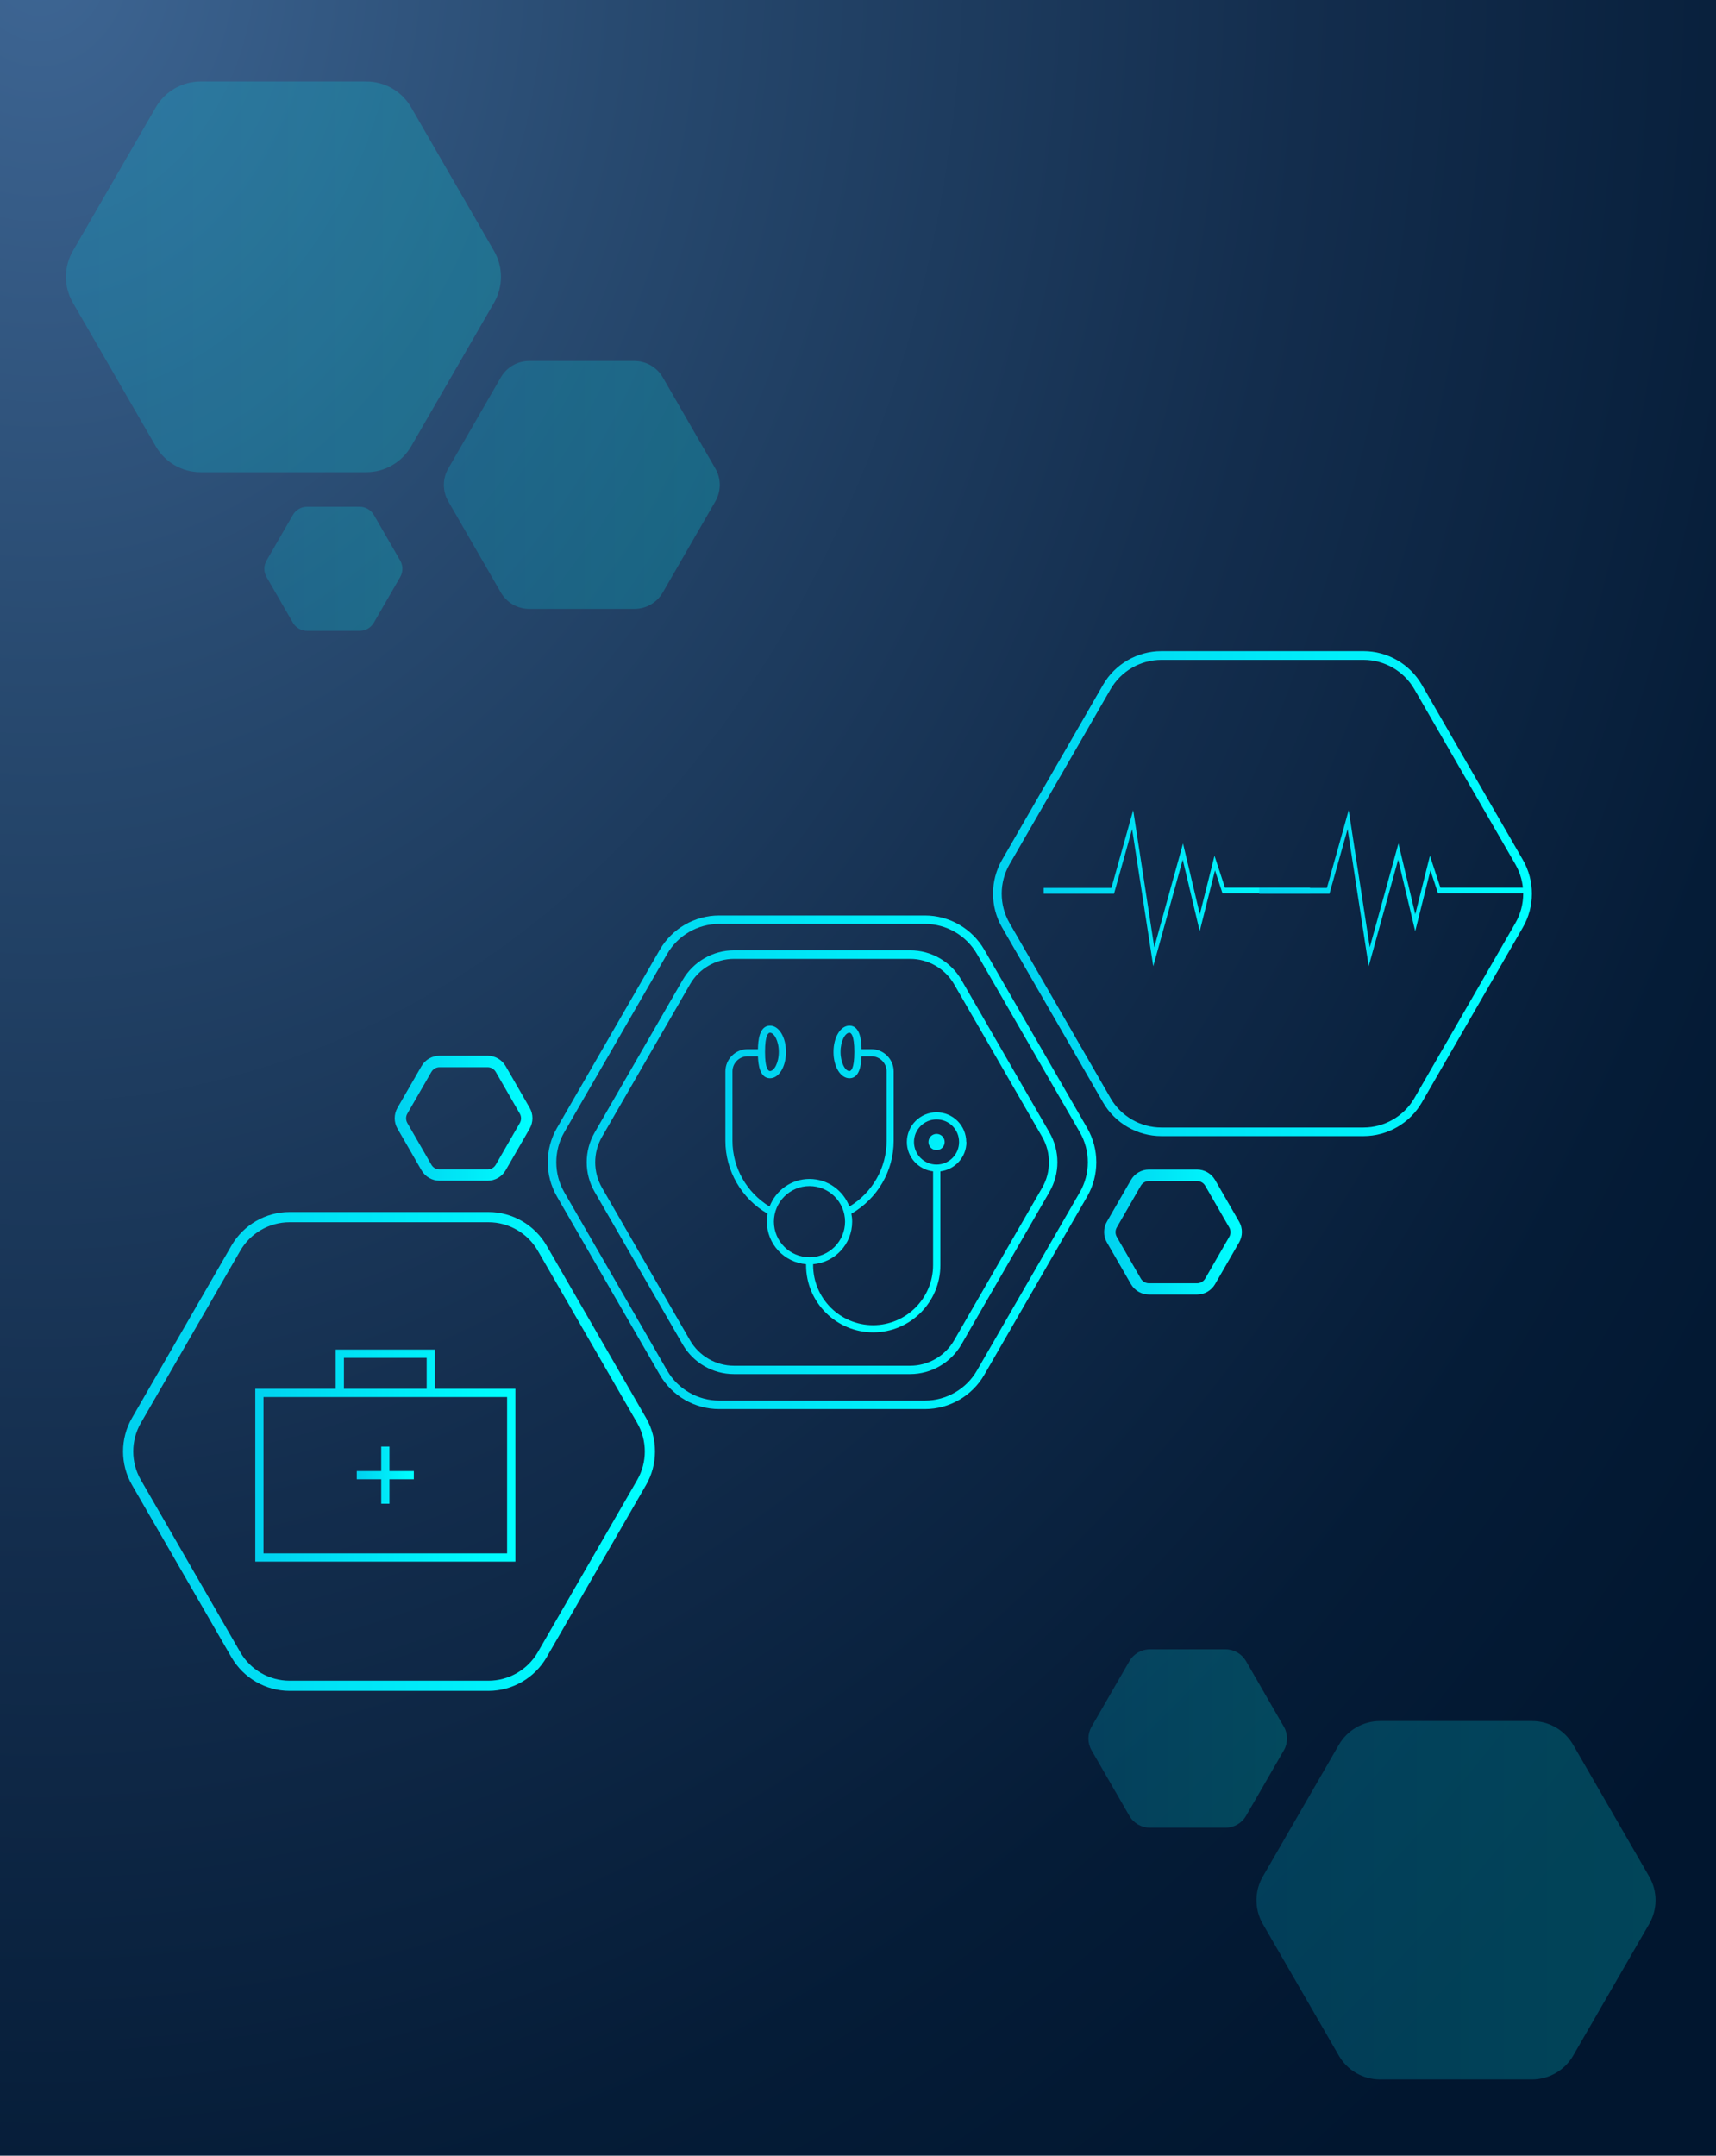 <?xml version="1.0" encoding="UTF-8"?>
<svg xmlns="http://www.w3.org/2000/svg" xmlns:xlink="http://www.w3.org/1999/xlink" viewBox="0 0 301 378">
  <defs>
    <style>
      .cls-1 {
        fill: url(#linear-gradient-2);
      }

      .cls-1, .cls-2, .cls-3, .cls-4, .cls-5 {
        opacity: .2;
      }

      .cls-6 {
        fill: url(#linear-gradient-17);
      }

      .cls-7 {
        fill: url(#linear-gradient-15);
      }

      .cls-8 {
        fill: url(#linear-gradient-14);
      }

      .cls-9 {
        fill: url(#linear-gradient-6);
      }

      .cls-10 {
        isolation: isolate;
      }

      .cls-11 {
        fill: url(#linear-gradient-11);
      }

      .cls-2 {
        fill: url(#linear-gradient-5);
      }

      .cls-12 {
        fill: url(#radial-gradient);
        mix-blend-mode: multiply;
      }

      .cls-3 {
        fill: url(#linear-gradient);
      }

      .cls-13 {
        fill: url(#linear-gradient-10);
      }

      .cls-4 {
        fill: url(#linear-gradient-3);
      }

      .cls-14 {
        fill: url(#linear-gradient-16);
      }

      .cls-5 {
        fill: url(#linear-gradient-4);
      }

      .cls-15 {
        fill: url(#linear-gradient-7);
      }

      .cls-16 {
        fill: url(#linear-gradient-9);
      }

      .cls-17 {
        fill: url(#linear-gradient-8);
      }

      .cls-18 {
        fill: url(#linear-gradient-12);
      }

      .cls-19 {
        fill: url(#linear-gradient-13);
      }
    </style>
    <radialGradient id="radial-gradient" cx="298.17" cy="212.44" fx="298.17" fy="212.44" r="639.73" gradientTransform="translate(-174.93 -170.03) scale(.61 .76)" gradientUnits="userSpaceOnUse">
      <stop offset="0" stop-color="#3e6694"/>
      <stop offset=".26" stop-color="#284a70"/>
      <stop offset=".57" stop-color="#132d4d"/>
      <stop offset=".82" stop-color="#051c37"/>
      <stop offset=".99" stop-color="#01162f"/>
    </radialGradient>
    <linearGradient id="linear-gradient" x1="77.85" y1="85.03" x2="126.25" y2="85.03" gradientUnits="userSpaceOnUse">
      <stop offset="0" stop-color="#00d1ef"/>
      <stop offset="1" stop-color="aqua"/>
    </linearGradient>
    <linearGradient id="linear-gradient-2" x1="190.91" y1="304.84" x2="225.74" y2="304.84" xlink:href="#linear-gradient"/>
    <linearGradient id="linear-gradient-3" x1="46.36" y1="99.74" x2="70.59" y2="99.74" xlink:href="#linear-gradient"/>
    <linearGradient id="linear-gradient-4" x1="220.4" y1="333.21" x2="290.39" y2="333.21" xlink:href="#linear-gradient"/>
    <linearGradient id="linear-gradient-5" x1="11.57" y1="48.54" x2="87.86" y2="48.54" xlink:href="#linear-gradient"/>
    <linearGradient id="linear-gradient-6" x1="69.24" y1="196.09" x2="93.4" y2="196.09" xlink:href="#linear-gradient"/>
    <linearGradient id="linear-gradient-7" x1="193.67" y1="216.05" x2="217.84" y2="216.05" xlink:href="#linear-gradient"/>
    <linearGradient id="linear-gradient-8" x1="21.6" y1="254.52" x2="114.89" y2="254.52" xlink:href="#linear-gradient"/>
    <linearGradient id="linear-gradient-9" x1="174.18" y1="156.71" x2="268.71" y2="156.71" xlink:href="#linear-gradient"/>
    <linearGradient id="linear-gradient-10" x1="96.08" y1="203.8" x2="192.31" y2="203.8" xlink:href="#linear-gradient"/>
    <linearGradient id="linear-gradient-11" x1="102.91" y1="203.8" x2="185.48" y2="203.8" xlink:href="#linear-gradient"/>
    <linearGradient id="linear-gradient-12" x1="130.46" y1="187.44" x2="166.75" y2="223.73" xlink:href="#linear-gradient"/>
    <linearGradient id="linear-gradient-13" x1="140.96" y1="176.94" x2="177.25" y2="213.23" xlink:href="#linear-gradient"/>
    <linearGradient id="linear-gradient-14" x1="44.78" y1="255.24" x2="90.4" y2="255.24" xlink:href="#linear-gradient"/>
    <linearGradient id="linear-gradient-15" x1="62.58" y1="258.67" x2="72.59" y2="258.67" xlink:href="#linear-gradient"/>
    <linearGradient id="linear-gradient-16" x1="183.07" y1="155.75" x2="229.78" y2="155.75" xlink:href="#linear-gradient"/>
    <linearGradient id="linear-gradient-17" x1="220.87" y1="155.75" x2="267.57" y2="155.75" xlink:href="#linear-gradient"/>
  </defs>
  <g class="cls-10">
    <g id="Layer_1" data-name="Layer 1">
      <rect class="cls-12" x="-.93" y="-1.96" width="302.87" height="381.91"/>
      <path class="cls-3" d="m111.28,63.3h-18.45c-2.06,0-3.96,1.1-4.98,2.88l-9.22,15.98c-1.03,1.78-1.03,3.97,0,5.75l9.22,15.98c1.03,1.78,2.93,2.88,4.98,2.88h18.45c2.06,0,3.96-1.1,4.98-2.88l9.22-15.98c1.03-1.78,1.03-3.97,0-5.75l-9.22-15.98c-1.03-1.78-2.93-2.88-4.98-2.88Z"/>
      <path class="cls-1" d="m214.97,289.21h-13.27c-1.48,0-2.85.79-3.59,2.07l-6.64,11.5c-.74,1.28-.74,2.86,0,4.14l6.64,11.5c.74,1.28,2.11,2.07,3.59,2.07h13.27c1.48,0,2.85-.79,3.59-2.07l6.64-11.5c.74-1.28.74-2.86,0-4.14l-6.64-11.5c-.74-1.28-2.11-2.07-3.59-2.07Z"/>
      <path class="cls-4" d="m63.09,88.86h-9.23c-1.03,0-1.98.55-2.49,1.44l-4.62,8c-.51.89-.51,1.99,0,2.88l4.62,8c.51.89,1.47,1.44,2.49,1.44h9.23c1.03,0,1.98-.55,2.49-1.44l4.62-8c.51-.89.51-1.99,0-2.88l-4.62-8c-.51-.89-1.47-1.44-2.49-1.44Z"/>
      <path class="cls-5" d="m268.73,301.79h-26.67c-2.97,0-5.72,1.59-7.21,4.16l-13.34,23.1c-1.49,2.57-1.49,5.75,0,8.32l13.34,23.1c1.49,2.57,4.23,4.16,7.21,4.16h26.67c2.97,0,5.72-1.59,7.21-4.16l13.34-23.1c1.49-2.57,1.49-5.75,0-8.32l-13.34-23.1c-1.49-2.57-4.23-4.16-7.21-4.16Z"/>
      <path class="cls-2" d="m64.26,14.29h-29.08c-3.24,0-6.23,1.73-7.86,4.54l-14.54,25.18c-1.62,2.81-1.62,6.26,0,9.07l14.54,25.18c1.62,2.81,4.61,4.54,7.86,4.54h29.08c3.24,0,6.23-1.73,7.86-4.54l14.54-25.18c1.62-2.81,1.62-6.26,0-9.07l-14.54-25.18c-1.62-2.81-4.61-4.54-7.86-4.54Z"/>
      <path class="cls-9" d="m85.54,207.04h-8.45c-1.29,0-2.5-.7-3.15-1.82l-4.22-7.32c-.65-1.12-.65-2.51,0-3.64l4.22-7.32c.65-1.12,1.85-1.82,3.15-1.82h8.45c1.29,0,2.5.7,3.15,1.82l4.22,7.32c.65,1.12.65,2.51,0,3.64l-4.22,7.32c-.65,1.12-1.85,1.82-3.15,1.82Zm-8.45-19.9c-.58,0-1.12.31-1.42.82l-4.22,7.32c-.29.5-.29,1.13,0,1.64l4.22,7.32c.29.5.83.82,1.42.82h8.45c.58,0,1.12-.31,1.42-.82l4.22-7.32c.29-.5.29-1.13,0-1.64l-4.22-7.32c-.29-.5-.83-.82-1.42-.82h-8.45Z"/>
      <path class="cls-15" d="m209.98,227h-8.45c-1.29,0-2.5-.7-3.15-1.82l-4.22-7.32c-.65-1.12-.65-2.51,0-3.64l4.22-7.32c.65-1.12,1.85-1.82,3.15-1.82h8.45c1.29,0,2.5.7,3.15,1.82l4.22,7.32c.65,1.12.65,2.51,0,3.64l-4.22,7.32c-.65,1.12-1.85,1.82-3.15,1.82Zm-8.45-19.9c-.58,0-1.12.31-1.42.82l-4.22,7.32c-.29.5-.29,1.13,0,1.64l4.22,7.32c.29.5.83.82,1.42.82h8.45c.58,0,1.12-.31,1.42-.82l4.22-7.32c.29-.5.29-1.13,0-1.64l-4.22-7.32c-.29-.5-.83-.82-1.42-.82h-8.45Z"/>
      <path class="cls-17" d="m85.68,296.5h-34.88c-4.19,0-8.1-2.26-10.2-5.89l-17.44-30.21c-2.1-3.63-2.1-8.14,0-11.77l17.44-30.21c2.1-3.63,6-5.89,10.2-5.89h34.88c4.19,0,8.1,2.26,10.2,5.89l17.44,30.21c2.1,3.63,2.1,8.14,0,11.77l-17.44,30.21c-2.1,3.63-6,5.89-10.2,5.89Zm-34.88-82.18c-3.56,0-6.87,1.91-8.65,4.99l-17.44,30.21c-1.78,3.08-1.78,6.91,0,9.99l17.44,30.21c1.78,3.08,5.09,4.99,8.65,4.99h34.88c3.56,0,6.87-1.91,8.65-4.99l17.44-30.21c1.78-3.08,1.78-6.91,0-9.99l-17.44-30.21c-1.78-3.08-5.09-4.99-8.65-4.99h-34.88Z"/>
      <path class="cls-16" d="m239.17,199.22h-35.45c-4.21,0-8.13-2.26-10.24-5.91l-17.72-30.7c-2.1-3.65-2.1-8.17,0-11.82l17.72-30.7c2.1-3.65,6.03-5.91,10.24-5.91h35.45c4.21,0,8.13,2.26,10.24,5.91l17.72,30.7c2.1,3.65,2.1,8.18,0,11.82l-17.72,30.7c-2.1,3.65-6.03,5.91-10.24,5.91Zm-35.45-83.51c-3.67,0-7.08,1.97-8.92,5.15l-17.72,30.7c-1.83,3.18-1.83,7.12,0,10.3l17.72,30.7c1.83,3.18,5.25,5.15,8.92,5.15h35.45c3.67,0,7.08-1.97,8.92-5.15l17.72-30.7c1.83-3.18,1.83-7.12,0-10.3l-17.72-30.7c-1.83-3.18-5.25-5.15-8.92-5.15h-35.45Z"/>
      <g>
        <path class="cls-13" d="m162.25,247.08h-36.11c-4.28,0-8.26-2.3-10.4-6l-18.05-31.27c-2.14-3.7-2.14-8.3,0-12.01l18.05-31.27c2.14-3.7,6.12-6,10.4-6h36.11c4.28,0,8.26,2.3,10.4,6l18.05,31.27c2.14,3.7,2.14,8.31,0,12.01l-18.05,31.27c-2.14,3.7-6.12,6-10.4,6Zm-36.11-85.07c-3.75,0-7.24,2.02-9.11,5.26l-18.05,31.27c-1.87,3.24-1.87,7.28,0,10.52l18.05,31.27c1.87,3.24,5.36,5.26,9.11,5.26h36.11c3.75,0,7.24-2.02,9.11-5.26l18.05-31.27c1.87-3.24,1.87-7.28,0-10.52l-18.05-31.27c-1.87-3.24-5.36-5.26-9.11-5.26h-36.11Z"/>
        <path class="cls-11" d="m159.65,240.95h-30.91c-3.7,0-7.14-1.99-8.99-5.19l-15.45-26.77c-1.85-3.2-1.85-7.18,0-10.39l15.45-26.77c1.85-3.2,5.3-5.19,8.99-5.19h30.91c3.7,0,7.14,1.99,8.99,5.19l15.45,26.77c1.85,3.2,1.85,7.18,0,10.39l-15.45,26.77c-1.85,3.2-5.3,5.19-8.99,5.19Zm-30.91-72.81c-3.17,0-6.12,1.7-7.7,4.45l-15.45,26.77c-1.58,2.74-1.58,6.15,0,8.9l15.45,26.77c1.58,2.74,4.54,4.45,7.7,4.45h30.91c3.17,0,6.12-1.7,7.71-4.45l15.45-26.77c1.58-2.74,1.58-6.15,0-8.9l-15.45-26.77c-1.58-2.74-4.54-4.45-7.71-4.45h-30.91Z"/>
      </g>
      <g>
        <path class="cls-18" d="m169.49,200.25c0-2.87-2.34-5.21-5.21-5.21s-5.21,2.34-5.21,5.21c0,2.66,2.02,4.84,4.6,5.15v16.45c0,5.8-4.72,10.52-10.52,10.52s-10.52-4.72-10.52-10.52v-.17c3.83-.32,6.85-3.54,6.85-7.46,0-.48-.05-.95-.14-1.4,4.58-2.64,7.42-7.47,7.42-12.78v-12.16c0-2.16-1.76-3.91-3.91-3.91h-1.73c-.02-1.47-.23-4.12-2.12-4.12-1.57,0-2.8,2.03-2.8,4.61s1.23,4.61,2.8,4.61c1.78,0,2.07-2.34,2.12-3.85h1.74c1.47,0,2.66,1.19,2.66,2.66v12.16c0,4.75-2.49,9.09-6.53,11.53-1.07-2.82-3.8-4.84-7-4.84s-5.92,2.02-7,4.84c-4.02-2.45-6.51-6.81-6.51-11.53v-12.16c0-1.47,1.19-2.66,2.66-2.66h1.81c.05,1.51.34,3.85,2.12,3.85,1.57,0,2.8-2.03,2.8-4.61s-1.23-4.61-2.8-4.61c-1.89,0-2.1,2.65-2.12,4.12h-1.8c-2.16,0-3.91,1.76-3.91,3.91v12.16c0,5.28,2.84,10.16,7.41,12.79-.09.45-.13.92-.13,1.39,0,3.92,3.03,7.14,6.87,7.46v.17c0,6.49,5.28,11.78,11.78,11.78s11.78-5.28,11.78-11.78v-16.45c2.57-.32,4.57-2.49,4.57-5.14Zm-20.5-12.44c-.73,0-1.55-1.44-1.55-3.36s.82-3.36,1.55-3.36c.26,0,.87.33.87,3.36s-.61,3.36-.87,3.36Zm-13.93-6.72c.73,0,1.55,1.44,1.55,3.36s-.82,3.36-1.55,3.36c-.26,0-.87-.33-.87-3.36s.61-3.36.87-3.36Zm.69,33.13c0-3.44,2.8-6.24,6.24-6.24s6.24,2.8,6.24,6.24-2.8,6.24-6.24,6.24-6.24-2.8-6.24-6.24Zm28.53-10.01c-2.18,0-3.96-1.77-3.96-3.96s1.77-3.96,3.96-3.96,3.95,1.77,3.95,3.96-1.77,3.96-3.95,3.96Z"/>
        <path class="cls-19" d="m164.28,198.83c-.78,0-1.42.63-1.42,1.42s.63,1.42,1.42,1.42,1.42-.63,1.42-1.42-.63-1.42-1.42-1.42Z"/>
      </g>
      <g>
        <path class="cls-8" d="m76.29,243.52v-6.87h-17.4v6.87h-14.11v30.31h45.62v-30.31h-14.11Zm-15.96-5.42h14.51v5.42h-14.51v-5.42Zm28.62,34.29h-42.73v-27.42h42.73v27.42Z"/>
        <polygon class="cls-7" points="68.31 253.66 66.87 253.66 66.87 257.95 62.58 257.95 62.58 259.39 66.87 259.39 66.87 263.68 68.31 263.68 68.31 259.39 72.59 259.39 72.59 257.95 68.31 257.95 68.31 253.66"/>
      </g>
      <g>
        <polygon class="cls-14" points="202.29 169.43 198.58 145.38 195.41 156.71 183.07 156.71 183.07 155.7 194.95 155.7 198.77 142.07 202.47 166.1 207.51 147.9 210.46 160.32 213.03 150.06 214.87 155.65 229.78 155.65 229.78 156.66 214.44 156.66 213.12 152.62 210.44 163.29 207.46 150.74 202.29 169.43"/>
        <polygon class="cls-6" points="240.08 169.43 236.38 145.38 233.2 156.71 220.87 156.71 220.87 155.7 232.75 155.7 236.57 142.07 240.27 166.1 245.3 147.9 248.25 160.32 250.82 150.06 252.66 155.65 267.57 155.65 267.57 156.66 252.24 156.66 250.91 152.62 248.24 163.29 245.25 150.74 240.08 169.43"/>
      </g>
    </g>
  </g>
</svg>